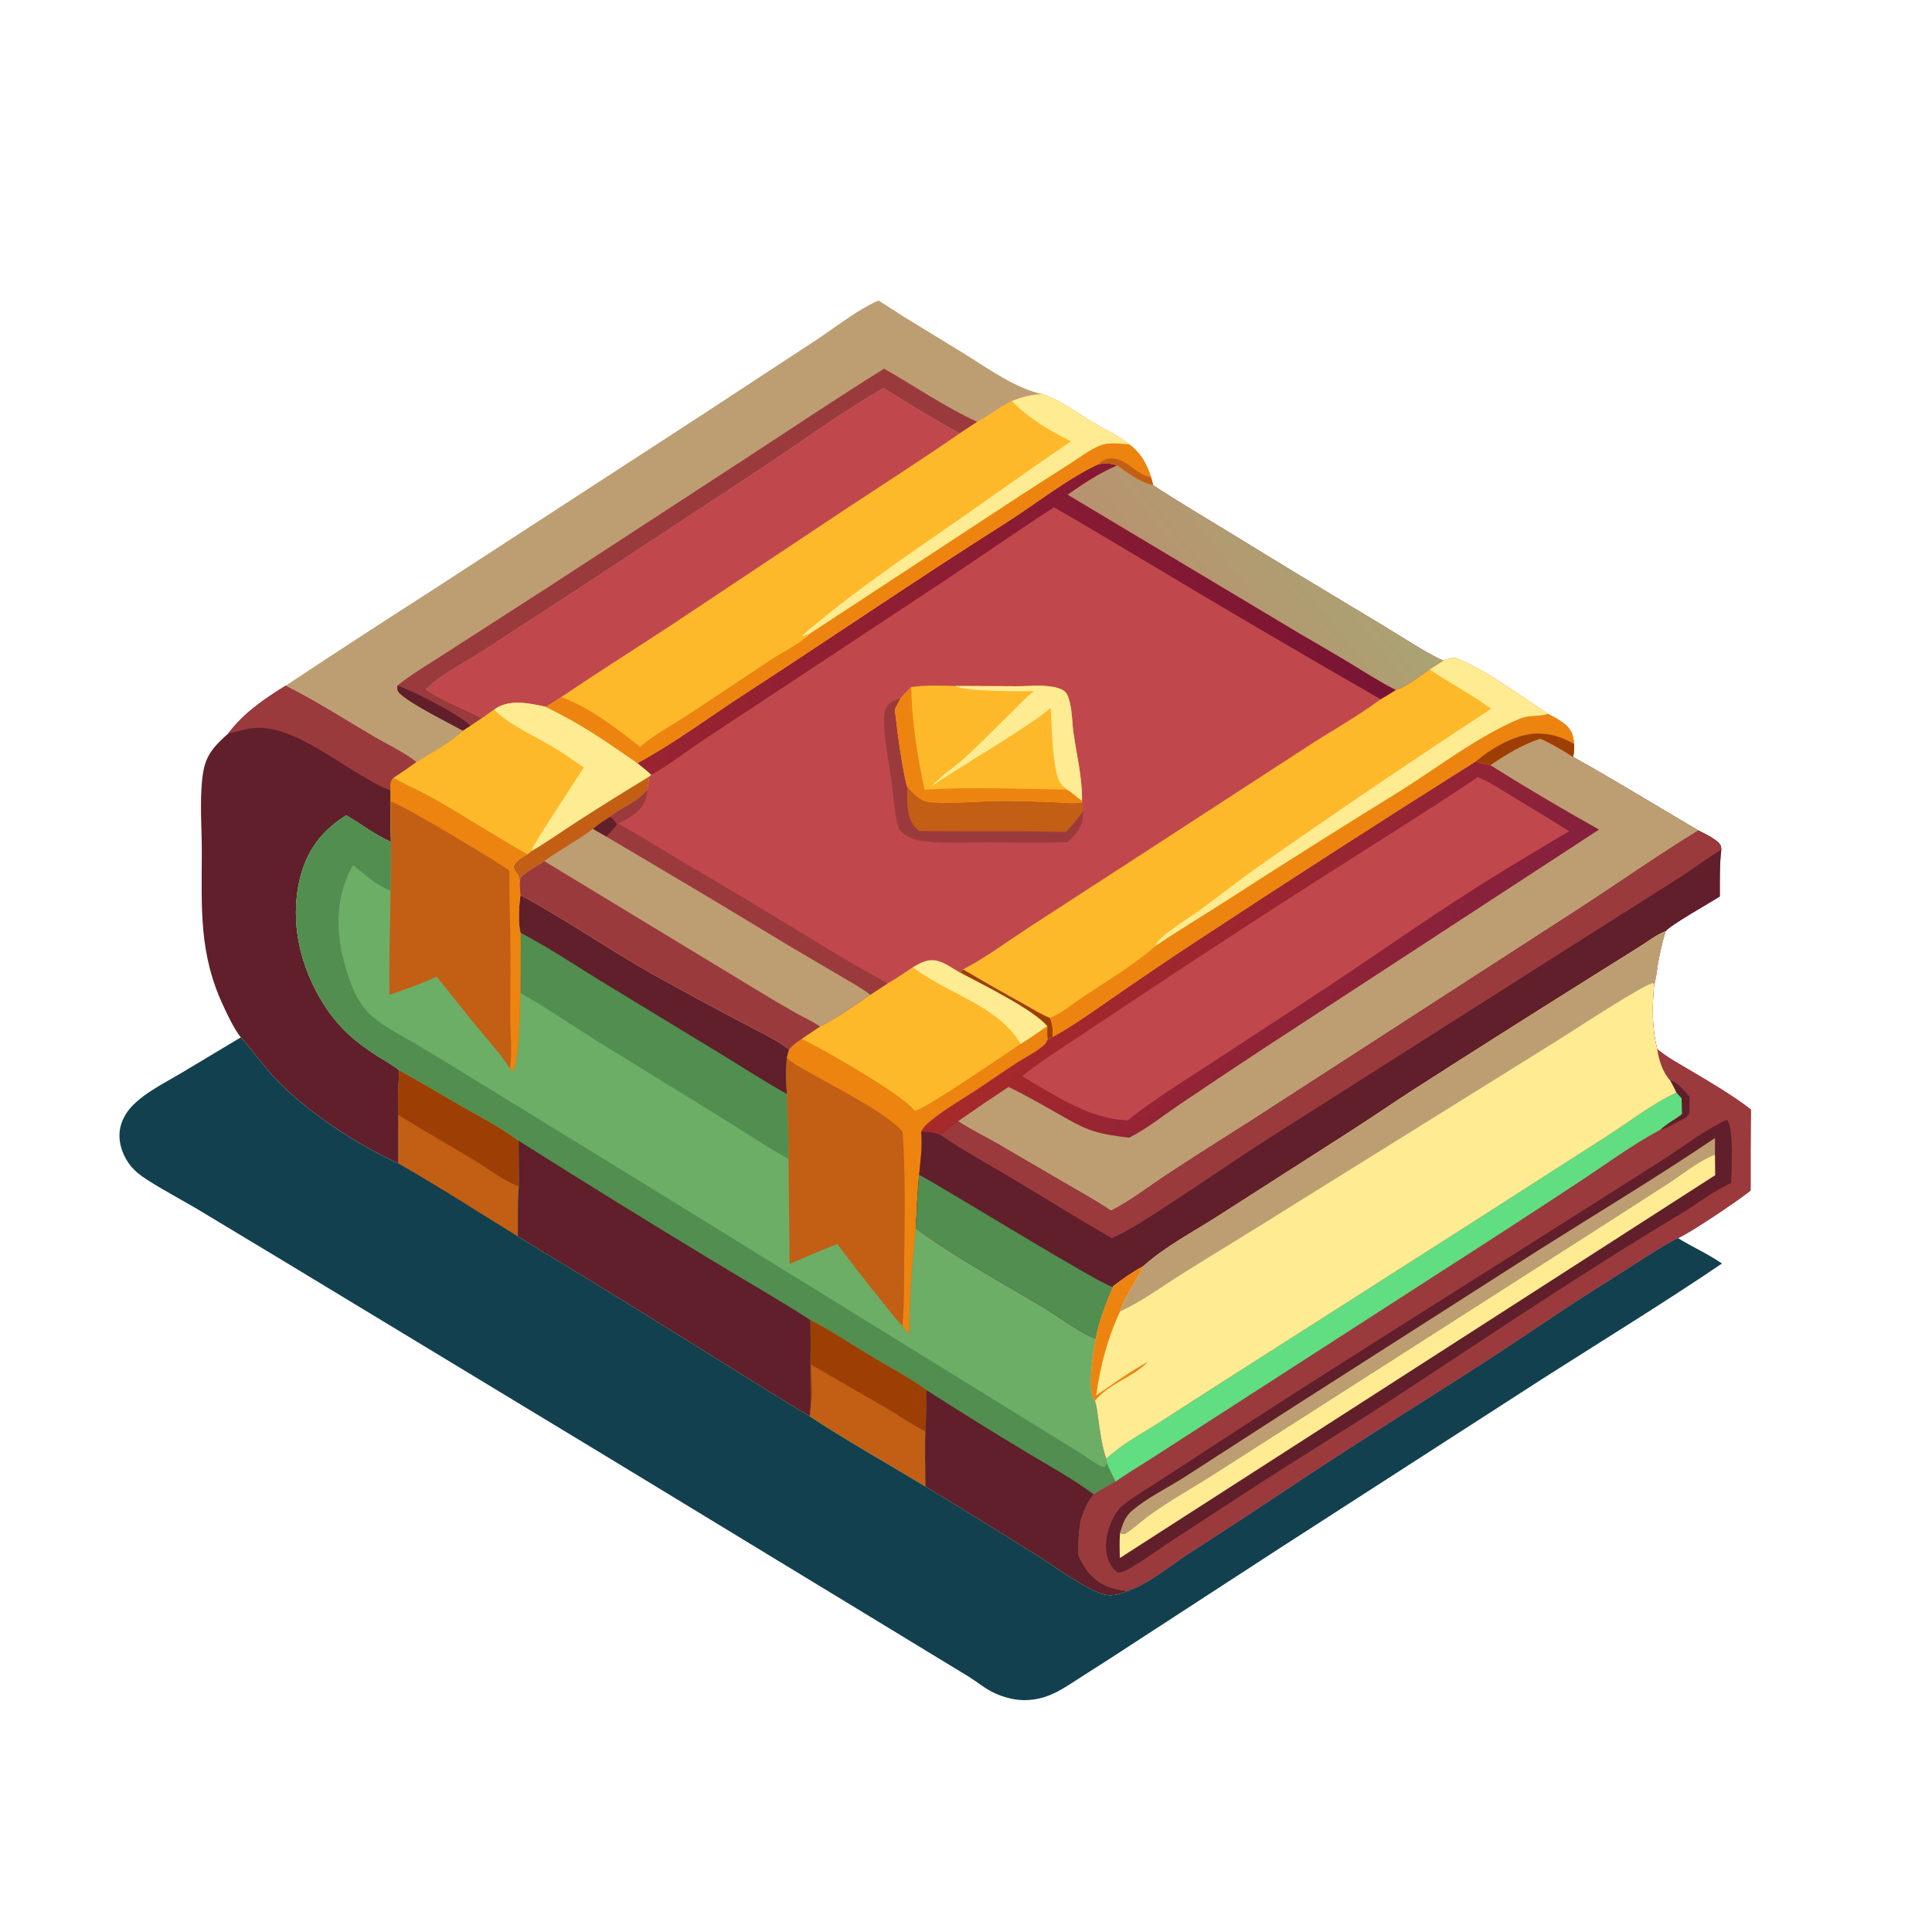 <?xml version="1.0" encoding="utf-8" ?>
<svg xmlns="http://www.w3.org/2000/svg" xmlns:xlink="http://www.w3.org/1999/xlink" width="1024" height="1024">
	<path fill="#601F2A" d="M151.478 363.38C167.274 371.311 182.326 380.946 197.548 389.927C205.15 394.411 213.926 398.407 220.815 403.876Q214.776 408.301 208.496 412.378C206.981 413.848 206.977 415.286 206.953 417.278Q206.946 418.046 206.955 418.813L206.997 424.726C207.003 431.903 206.958 439.081 207.233 446.254C198.949 442.62 191.346 436.708 183.505 432.155C170.333 440.334 162.293 451.196 158.795 466.404C153.51 489.376 159.27 512.777 171.676 532.421C179.344 544.565 188.334 552.264 200.307 559.9C203.978 562.242 208.183 564.491 211.54 567.235C211.332 574.169 210.921 581.154 210.984 588.088L210.987 590.879C211.015 599.445 211.221 608.049 211.036 616.611C188.651 606.275 162.474 589.278 145.591 571.287C139.206 564.483 133.87 556.76 127.641 549.824C124.061 545.306 121.093 538.917 118.641 533.736C105.205 505.346 106.956 481.352 106.962 451.243C106.965 440.227 106.115 429.231 106.765 418.213C107.64 403.362 109.818 398.667 120.969 388.784C129.097 377.899 140.071 370.448 151.478 363.38Z"/>
	<path fill="#9B3A3D" d="M151.478 363.38C167.274 371.311 182.326 380.946 197.548 389.927C205.15 394.411 213.926 398.407 220.815 403.876Q214.776 408.301 208.496 412.378C206.981 413.848 206.977 415.286 206.953 417.278Q206.946 418.046 206.955 418.813C201.712 417.382 195.63 413.342 190.902 410.601C175.877 401.889 154.172 385.112 136.248 385.777C131.061 385.969 126.031 387.75 120.969 388.784C129.097 377.899 140.071 370.448 151.478 363.38Z"/>
	<path fill="#BD9E72" d="M151.478 363.38Q190.47 337.562 229.849 312.336L373.493 218.971L432.627 180.18C443.187 173.185 454.009 164.475 465.532 159.288C470.268 162.073 474.81 165.252 479.487 168.147L510.613 187.192C523.043 194.848 538.677 206.298 553.039 208.997C547.186 208.839 541.733 210.516 536.286 212.531C529.698 215.608 524.289 220.204 517.974 223.586L508.684 229.701C489.302 243.176 469.4 255.868 449.703 268.874L357.583 330.179C337.615 343.356 317.341 356.049 297.538 369.478Q293.473 372.034 289.472 374.688C281.083 372.848 270.732 370.465 262.97 375.385C262.585 375.629 262.212 375.891 261.848 376.164L255.479 380.623L249.459 384.671L245.433 387.315C238.168 393.994 229.164 398.701 220.815 403.876C213.926 398.407 205.15 394.411 197.548 389.927C182.326 380.946 167.274 371.311 151.478 363.38Z"/>
	<path fill="#9B3A3D" d="M468.59 195.406C484.931 204.718 500.899 215.761 517.974 223.586L508.684 229.701C494.96 222.368 481.584 213.91 468.335 205.735C446.695 218.01 426.362 232.991 405.672 246.802L309.727 309.961L256.193 344.833C246.152 351.267 234.291 357.118 225.663 365.354C235.046 371.643 245.509 375.517 255.479 380.623L249.459 384.671L245.433 387.315C237.293 382.816 217.569 373.096 211.869 367.488C210.472 366.113 210.563 365.214 210.62 363.396C218.205 357.195 226.895 352.254 235.079 346.891L292.007 310.251L396.72 242.009C420.644 226.396 444.338 210.513 468.59 195.406Z"/>
	<path fill="#601F2A" d="M210.62 363.396C219.195 366.324 243.063 378.522 249.459 384.671L245.433 387.315C237.293 382.816 217.569 373.096 211.869 367.488C210.472 366.113 210.563 365.214 210.62 363.396Z"/>
	<path fill="#C0484C" d="M468.335 205.735C481.584 213.91 494.96 222.368 508.684 229.701C489.302 243.176 469.4 255.868 449.703 268.874L357.583 330.179C337.615 343.356 317.341 356.049 297.538 369.478Q293.473 372.034 289.472 374.688C281.083 372.848 270.732 370.465 262.97 375.385C262.585 375.629 262.212 375.891 261.848 376.164L255.479 380.623C245.509 375.517 235.046 371.643 225.663 365.354C234.291 357.118 246.152 351.267 256.193 344.833L309.727 309.961L405.672 246.802C426.362 232.991 446.695 218.01 468.335 205.735Z"/>
	<path fill="#12404E" d="M127.641 549.824C133.87 556.76 139.206 564.483 145.591 571.287C162.474 589.278 188.651 606.275 211.036 616.611C211.221 608.049 211.015 599.445 210.987 590.879L210.984 588.088C210.921 581.154 211.332 574.169 211.54 567.235C222.472 573.113 233.031 579.591 243.794 585.765C254.354 591.822 265.101 597.291 274.878 604.626L275.021 624.767L274.996 628.884C274.504 633.848 274.502 638.771 274.502 643.752L274.491 655.35Q331.325 689.69 387.574 724.98C401.401 733.523 415.134 742.307 429.126 750.572C449.029 763.731 470.104 775.448 490.514 787.851Q520.002 805.728 549.211 824.058C559.979 830.817 570.921 839.322 582.637 844.236C585.724 845.531 588.862 845.857 592.126 845.061C593.98 844.609 595.766 843.972 597.529 843.249C609.273 839.252 619.526 830.26 629.878 823.517Q659.952 804.125 689.717 784.262C721.851 762.927 754.648 742.703 787.034 721.78C809.287 707.405 830.965 692.161 853.499 678.21C859.179 674.693 885.557 657.193 889.395 656.237C897.06 660.957 905.229 664.561 912.687 669.696C881.545 690.784 849.487 710.391 817.797 730.635L678.56 820.395L602.195 870.041Q588.228 879.208 574.117 888.151C569.21 891.257 564.23 894.774 559.011 897.309C552.352 900.542 544.896 901.924 537.569 900.645C533.086 899.862 528.398 898.23 524.447 895.979C520.511 893.736 516.936 890.794 513.058 888.432L459.663 855.947L317.807 769.741L148.705 667.409L104.748 640.938C95.973 635.767 86.89 630.969 78.297 625.508C74.278 622.954 70.637 620.137 67.936 616.145C64.254 610.701 62.313 603.749 63.841 597.252C64.937 592.591 67.614 588.523 71.025 585.223C78.002 578.474 87.49 573.845 95.789 568.907L127.641 549.824Z"/>
	<path fill="#C25F14" d="M211.54 567.235C222.472 573.113 233.031 579.591 243.794 585.765C254.354 591.822 265.101 597.291 274.878 604.626L275.021 624.767L274.996 628.884C274.504 633.848 274.502 638.771 274.502 643.752L274.491 655.35C253.442 642.316 232.527 628.905 211.036 616.611C211.221 608.049 211.015 599.445 210.987 590.879L210.984 588.088C210.921 581.154 211.332 574.169 211.54 567.235Z"/>
	<path fill="#9D3F04" d="M211.54 567.235C222.472 573.113 233.031 579.591 243.794 585.765C254.354 591.822 265.101 597.291 274.878 604.626L275.021 624.767L274.996 628.884C266.619 625.569 258.669 619.398 250.931 614.713C237.659 606.677 224.15 599.105 210.987 590.879L210.984 588.088C210.921 581.154 211.332 574.169 211.54 567.235Z"/>
	<path fill="#6CAE66" d="M261.848 376.164C262.212 375.891 262.585 375.629 262.97 375.385C270.732 370.465 281.083 372.848 289.472 374.688C308.611 383.946 320.597 392.496 337.881 404.409C340.407 406.432 342.898 408.45 345.267 410.655L344.177 411.534Q343.744 415.014 343.126 418.466C338.103 425.105 329.656 427.578 323.434 432.835C320.346 434.913 317.046 436.904 314.27 439.387C306.029 445.663 296.856 450.389 288.53 456.447C286.309 457.985 276.459 463.28 275.816 465.707C275.609 466.488 275.601 467.415 275.549 468.223C275.641 470.262 275.625 472.369 275.864 474.393C299.864 487.273 322.265 502.949 345.965 516.355Q369.612 529.464 393.515 542.101C400.423 545.805 412.603 551.506 418.236 556.23C419.936 554.151 422.008 552.44 424.319 551.085L424.812 550.63L434.61 544.076C444.031 539.35 452.578 533.165 461.248 527.217L470.357 521.293C474.988 518.655 479.371 515.615 483.792 512.645C487.984 510.202 491.9 507.941 496.935 509.254C501.103 510.341 505.158 513.404 508.918 515.495L510.527 513.781Q526.503 523.268 542.786 532.217C547.185 534.633 551.864 537.654 556.532 539.48C557.991 542.814 558.08 545.929 558.098 549.494L555.238 550.943C554.788 552.049 554.37 552.917 553.489 553.748C549.68 557.336 544.248 559.906 539.818 562.741C531.816 567.861 524.068 573.381 516.113 578.577C509.113 583.15 501.741 587.39 495.17 592.563C492.76 594.46 489.445 596.921 488.237 599.783C489.001 607.35 487.933 615.129 487.164 622.665C486.217 632.104 485.982 641.608 485.357 651.071C506.69 666.8 530.674 679.512 553.352 693.224C560.079 697.291 574.223 707.684 580.757 709.455C579.385 716.324 576.2 736.757 579.984 742.1C580.089 742.248 580.21 742.385 580.323 742.527C581.484 745.512 581.673 749.133 582.143 752.317C583.177 759.316 584.039 766.452 586.326 773.178L586.679 775.6C588.145 778.856 589.556 782.141 591.295 785.263C587.427 787.484 583.438 789.604 579.716 792.059C576.134 796.275 574.34 801.049 572.667 806.241C571.757 812.506 571.352 818.281 571.65 824.602C575.358 832.352 579.739 838.278 588.197 841.287C591.22 842.362 594.363 842.83 597.529 843.249C595.766 843.972 593.98 844.609 592.126 845.061C588.862 845.857 585.724 845.531 582.637 844.236C570.921 839.322 559.979 830.817 549.211 824.058Q520.002 805.728 490.514 787.851C470.104 775.448 449.029 763.731 429.126 750.572C415.134 742.307 401.401 733.523 387.574 724.98Q331.325 689.69 274.491 655.35L274.502 643.752C274.502 638.771 274.504 633.848 274.996 628.884L275.021 624.767L274.878 604.626C265.101 597.291 254.354 591.822 243.794 585.765C233.031 579.591 222.472 573.113 211.54 567.235C208.183 564.491 203.978 562.242 200.307 559.9C188.334 552.264 179.344 544.565 171.676 532.421C159.27 512.777 153.51 489.376 158.795 466.404C162.293 451.196 170.333 440.334 183.505 432.155C191.346 436.708 198.949 442.62 207.233 446.254C206.958 439.081 207.003 431.903 206.997 424.726L206.955 418.813Q206.946 418.045 206.953 417.278C206.977 415.286 206.981 413.848 208.496 412.378Q214.776 408.301 220.815 403.876C229.164 398.701 238.168 393.994 245.433 387.315L249.459 384.671L255.479 380.623L261.848 376.164Z"/>
	<path fill="#518E50" d="M275.864 474.393C299.864 487.273 322.265 502.949 345.965 516.355Q369.612 529.464 393.515 542.101C400.423 545.805 412.603 551.506 418.236 556.23L417.084 560.577C416.399 567.051 416.651 573.318 417.028 579.802C417.42 591.22 418.118 602.821 417.914 614.243C406.815 608.19 396.063 600.843 385.289 594.182L316.258 551.668C302.761 543.211 289.702 534.109 275.819 526.269C275.824 515.629 276.136 505.002 275.863 494.361C274.519 489.095 275.055 479.851 275.864 474.393Z"/>
	<path fill="#601F2A" d="M275.864 474.393C299.864 487.273 322.265 502.949 345.965 516.355Q369.612 529.464 393.515 542.101C400.423 545.805 412.603 551.506 418.236 556.23L417.084 560.577C416.399 567.051 416.651 573.318 417.028 579.802C404.892 573.068 393.116 565.338 381.246 558.13L318.023 519.691C303.991 511.054 290.5 501.982 275.863 494.361C274.519 489.095 275.055 479.851 275.864 474.393Z"/>
	<path fill="#C25F14" d="M483.792 512.645C487.984 510.202 491.9 507.941 496.935 509.254C501.103 510.341 505.158 513.404 508.918 515.495L510.527 513.781Q526.503 523.268 542.786 532.217C547.185 534.633 551.864 537.654 556.532 539.48C557.991 542.814 558.08 545.929 558.098 549.494L555.238 550.943C554.788 552.049 554.37 552.917 553.489 553.748C549.68 557.336 544.248 559.906 539.818 562.741C531.816 567.861 524.068 573.381 516.113 578.577C509.113 583.15 501.741 587.39 495.17 592.563C492.76 594.46 489.445 596.921 488.237 599.783C489.001 607.35 487.933 615.129 487.164 622.665C486.217 632.104 485.982 641.608 485.357 651.071C483.478 669.581 481.824 688.574 481.956 707.177C480.791 705.786 479.184 704.263 478.285 702.713C474.032 698.313 470.293 693.279 466.455 688.513Q454.812 674.182 443.807 659.357C435.297 662.64 426.927 666.311 418.529 669.868L417.914 614.243C418.118 602.821 417.42 591.22 417.028 579.802C416.651 573.318 416.399 567.051 417.084 560.577L418.236 556.23C419.936 554.151 422.008 552.44 424.319 551.085L424.812 550.63L434.61 544.076C444.031 539.35 452.578 533.165 461.248 527.217L470.357 521.293C474.988 518.655 479.371 515.615 483.792 512.645Z"/>
	<path fill="#ED8410" d="M541.006 553.341Q548.151 548.729 555.109 543.84C555.056 546.207 554.9 548.593 555.238 550.943C554.788 552.049 554.37 552.917 553.489 553.748C549.68 557.336 544.248 559.906 539.818 562.741C531.816 567.861 524.068 573.381 516.113 578.577C509.113 583.15 501.741 587.39 495.17 592.563C492.76 594.46 489.445 596.921 488.237 599.783C489.001 607.35 487.933 615.129 487.164 622.665C486.217 632.104 485.982 641.608 485.357 651.071C483.478 669.581 481.824 688.574 481.956 707.177C480.791 705.786 479.184 704.263 478.285 702.713C479.458 690.728 479.113 678.238 479.267 666.193C479.549 644.13 479.909 621.934 478.432 599.911C467.565 586.693 419.83 565.492 417.084 560.577L418.236 556.23C419.936 554.151 422.008 552.44 424.319 551.085L424.812 550.63C436.182 556.031 478.116 580.12 484.466 588.429L485.013 588.784C490.404 587.975 533.077 558.556 541.006 553.341Z"/>
	<path fill="#FEB92A" d="M483.792 512.645C487.984 510.202 491.9 507.941 496.935 509.254C501.103 510.341 505.158 513.404 508.918 515.495L510.527 513.781Q526.503 523.268 542.786 532.217C547.185 534.633 551.864 537.654 556.532 539.48C557.991 542.814 558.08 545.929 558.098 549.494L555.238 550.943C554.9 548.593 555.056 546.207 555.109 543.84Q548.151 548.729 541.006 553.341C533.077 558.556 490.404 587.975 485.013 588.784L484.466 588.429C478.116 580.12 436.182 556.031 424.812 550.63L434.61 544.076C444.031 539.35 452.578 533.165 461.248 527.217L470.357 521.293C474.988 518.655 479.371 515.615 483.792 512.645Z"/>
	<path fill="#FFEC92" d="M483.792 512.645C487.984 510.202 491.9 507.941 496.935 509.254C501.103 510.341 505.158 513.404 508.918 515.495L510.527 513.781Q526.503 523.268 542.786 532.217C547.185 534.633 551.864 537.654 556.532 539.48C557.991 542.814 558.08 545.929 558.098 549.494L555.238 550.943C554.9 548.593 555.056 546.207 555.109 543.84Q548.151 548.729 541.006 553.341C529.162 533.013 501.702 526.537 483.792 512.645Z"/>
	<path fill="#9D3F04" d="M510.527 513.781Q526.503 523.268 542.786 532.217C547.185 534.633 551.864 537.654 556.532 539.48C557.991 542.814 558.08 545.929 558.098 549.494L555.238 550.943C554.9 548.593 555.056 546.207 555.109 543.84C547.123 534.677 520.687 521.787 508.918 515.495L510.527 513.781Z"/>
	<path fill="#C25F14" d="M261.848 376.164C262.212 375.891 262.585 375.629 262.97 375.385C270.732 370.465 281.083 372.848 289.472 374.688C308.611 383.946 320.597 392.496 337.881 404.409C340.407 406.432 342.898 408.45 345.267 410.655L344.177 411.534Q343.744 415.014 343.126 418.466C338.103 425.105 329.656 427.578 323.434 432.835C320.346 434.913 317.046 436.904 314.27 439.387C306.029 445.663 296.856 450.389 288.53 456.447C286.309 457.985 276.459 463.28 275.816 465.707C275.609 466.488 275.601 467.415 275.549 468.223C275.641 470.262 275.625 472.369 275.864 474.393C275.055 479.851 274.519 489.095 275.863 494.361C276.136 505.002 275.824 515.629 275.819 526.269C275.368 535.457 275.671 560.419 271.89 567.563L271.187 567.656C270.877 567.202 270.477 566.709 270.238 566.216C264.97 558.212 258.383 551.079 252.311 543.683C245.252 535.085 238.446 526.256 231.446 517.604C223.346 521.475 214.862 524.348 206.389 527.275C206.146 508.85 206.815 490.422 207.012 471.999L207.233 446.254C206.958 439.081 207.003 431.903 206.997 424.726L206.955 418.813Q206.946 418.045 206.953 417.278C206.977 415.286 206.981 413.848 208.496 412.378Q214.776 408.301 220.815 403.876C229.164 398.701 238.168 393.994 245.433 387.315L249.459 384.671L255.479 380.623L261.848 376.164Z"/>
	<path fill="#ED8410" d="M208.496 412.378L208.889 412.596C216.108 416.538 223.661 419.776 230.836 423.875C247.212 433.23 263.024 443.552 279.455 452.807C276.955 454.4 273.114 456.328 272.223 459.313C272.841 463.113 275.305 462.467 275.549 468.223C275.641 470.262 275.625 472.369 275.864 474.393C275.055 479.851 274.519 489.095 275.863 494.361C276.136 505.002 275.824 515.629 275.819 526.269C275.368 535.457 275.671 560.419 271.89 567.563L271.187 567.656C270.877 567.202 270.477 566.709 270.238 566.216C271.569 559.001 270.477 546.715 270.47 538.923C270.459 524.456 270.686 509.965 270.473 495.501C270.305 484.107 269.801 472.909 270.004 461.491C263.434 456.499 212.992 426.332 206.997 424.726L206.955 418.813Q206.946 418.045 206.953 417.278C206.977 415.286 206.981 413.848 208.496 412.378Z"/>
	<path fill="#FEB92A" d="M261.848 376.164C262.212 375.891 262.585 375.629 262.97 375.385C270.732 370.465 281.083 372.848 289.472 374.688C308.611 383.946 320.597 392.496 337.881 404.409C340.407 406.432 342.898 408.45 345.267 410.655L344.177 411.534Q343.744 415.014 343.126 418.466C338.103 425.105 329.656 427.578 323.434 432.835C320.346 434.913 317.046 436.904 314.27 439.387C306.029 445.663 296.856 450.389 288.53 456.447C286.309 457.985 276.459 463.28 275.816 465.707C275.609 466.488 275.601 467.415 275.549 468.223C275.305 462.467 272.841 463.113 272.223 459.313C273.114 456.328 276.955 454.4 279.455 452.807C263.024 443.552 247.212 433.23 230.836 423.875C223.661 419.776 216.108 416.538 208.889 412.596L208.496 412.378Q214.776 408.301 220.815 403.876C229.164 398.701 238.168 393.994 245.433 387.315L249.459 384.671L255.479 380.623L261.848 376.164Z"/>
	<path fill="#FFEC92" d="M261.848 376.164C262.212 375.891 262.585 375.629 262.97 375.385C270.732 370.465 281.083 372.848 289.472 374.688C308.611 383.946 320.597 392.496 337.881 404.409C340.407 406.432 342.898 408.45 345.267 410.655L344.177 411.534Q343.744 415.014 343.126 418.466C338.103 425.105 329.656 427.578 323.434 432.835C320.346 434.913 317.046 436.904 314.27 439.387C306.029 445.663 296.856 450.389 288.53 456.447C286.309 457.985 276.459 463.28 275.816 465.707C275.609 466.488 275.601 467.415 275.549 468.223C275.305 462.467 272.841 463.113 272.223 459.313C273.114 456.328 276.955 454.4 279.455 452.807L282.128 450.849L282.12 449.948L281.821 450.51C282.197 448.065 305.649 412.904 309.377 406.779C304.191 403.177 299.018 399.452 293.588 396.226C283.138 390.018 270.633 384.579 261.848 376.164Z"/>
	<path fill="#C25F14" d="M282.128 450.849C290.335 446.064 298.252 440.397 306.244 435.231Q325.064 423.149 344.177 411.534Q343.744 415.014 343.126 418.466C338.103 425.105 329.656 427.578 323.434 432.835C320.346 434.913 317.046 436.904 314.27 439.387C306.029 445.663 296.856 450.389 288.53 456.447C286.309 457.985 276.459 463.28 275.816 465.707C275.609 466.488 275.601 467.415 275.549 468.223C275.305 462.467 272.841 463.113 272.223 459.313C273.114 456.328 276.955 454.4 279.455 452.807L282.128 450.849Z"/>
	<path fill="#518E50" d="M183.505 432.155C191.346 436.708 198.949 442.62 207.233 446.254L207.012 471.999C199.679 469.477 193.141 463.308 187.124 458.535C177.88 474.47 177.794 493.03 182.51 510.489C185.12 520.152 189.287 531.901 197.12 538.598C203.069 543.684 210.113 547.37 216.835 551.309Q228.39 558.033 239.772 565.045L339.049 625.962L526.284 741.562L569.263 768.113C573.529 770.74 577.64 773.688 581.957 776.216C583.192 776.939 584.031 777.478 585.478 777.486C585.893 776.863 586.309 776.252 586.679 775.6C588.145 778.856 589.556 782.141 591.295 785.263C587.427 787.484 583.438 789.604 579.716 792.059C576.134 796.275 574.34 801.049 572.667 806.241C571.757 812.506 571.352 818.281 571.65 824.602C575.358 832.352 579.739 838.278 588.197 841.287C591.22 842.362 594.363 842.83 597.529 843.249C595.766 843.972 593.98 844.609 592.126 845.061C588.862 845.857 585.724 845.531 582.637 844.236C570.921 839.322 559.979 830.817 549.211 824.058Q520.002 805.728 490.514 787.851C470.104 775.448 449.029 763.731 429.126 750.572C415.134 742.307 401.401 733.523 387.574 724.98Q331.325 689.69 274.491 655.35L274.502 643.752C274.502 638.771 274.504 633.848 274.996 628.884L275.021 624.767L274.878 604.626C265.101 597.291 254.354 591.822 243.794 585.765C233.031 579.591 222.472 573.113 211.54 567.235C208.183 564.491 203.978 562.242 200.307 559.9C188.334 552.264 179.344 544.565 171.676 532.421C159.27 512.777 153.51 489.376 158.795 466.404C162.293 451.196 170.333 440.334 183.505 432.155Z"/>
	<path fill="#C25F14" d="M429.478 699.656C440.541 705.32 450.866 712.322 461.509 718.721C471.264 724.587 481.826 730.095 491.015 736.765C491.014 744.098 490.982 751.342 490.432 758.658L490.52 758.947C490.244 764.971 490.285 770.926 490.446 776.952L490.514 787.851C470.104 775.448 449.029 763.731 429.126 750.572C429.537 748.565 429.536 746.44 429.661 744.393L429.629 737.804C429.495 731.926 429.536 726.035 429.511 720.156Q429.789 709.906 429.478 699.656Z"/>
	<path fill="#9D3F04" d="M429.478 699.656C440.541 705.32 450.866 712.322 461.509 718.721C471.264 724.587 481.826 730.095 491.015 736.765C491.014 744.098 490.982 751.342 490.432 758.658C483.642 755.33 477.092 750.605 470.542 746.762L429.936 723.308C429.651 728.25 431.121 740.36 429.661 744.393L429.629 737.804C429.495 731.926 429.536 726.035 429.511 720.156Q429.789 709.906 429.478 699.656Z"/>
	<path fill="#601F2A" d="M491.015 736.765Q517.332 753.68 544.154 769.782C556.091 776.991 568.521 783.718 579.716 792.059C576.134 796.275 574.34 801.049 572.667 806.241C571.757 812.506 571.352 818.281 571.65 824.602C575.358 832.352 579.739 838.278 588.197 841.287C591.22 842.362 594.363 842.83 597.529 843.249C595.766 843.972 593.98 844.609 592.126 845.061C588.862 845.857 585.724 845.531 582.637 844.236C570.921 839.322 559.979 830.817 549.211 824.058Q520.002 805.728 490.514 787.851L490.446 776.952C490.285 770.926 490.244 764.971 490.52 758.947L490.432 758.658C490.982 751.342 491.014 744.098 491.015 736.765Z"/>
	<path fill="#601F2A" d="M274.878 604.626Q325.749 636.773 377.228 667.932C394.561 678.545 412.462 688.571 429.478 699.656Q429.789 709.906 429.511 720.156C429.536 726.035 429.495 731.926 429.629 737.804L429.661 744.393C429.536 746.44 429.537 748.565 429.126 750.572C415.134 742.307 401.401 733.523 387.574 724.98Q331.325 689.69 274.491 655.35L274.502 643.752C274.502 638.771 274.504 633.848 274.996 628.884L275.021 624.767L274.878 604.626Z"/>
	<path fill="#C0484C" d="M553.039 208.997C562.646 212.672 571.229 219.098 580.03 224.35C586.09 227.966 593.099 231.044 598.533 235.572C604.87 240.34 607.588 245.61 610.076 252.924L611.186 257.123C624.566 265.956 638.461 274.113 652.136 282.488Q684.209 302.219 716.514 321.569Q729.395 329.212 742.132 337.091C749.6 341.68 757.066 346.544 765.066 350.157C762.657 351.738 760.254 353.316 757.786 354.802C752.4 358.439 746.095 363.73 739.945 365.717C737.25 367.352 734.566 369.156 731.793 370.645C719.408 379.839 705.699 387.395 692.773 395.824L604.616 453.123L544.652 492.022C533.539 499.287 522.294 507.731 510.527 513.781L508.918 515.495C505.158 513.404 501.103 510.341 496.935 509.254C491.9 507.941 487.984 510.202 483.792 512.645C479.371 515.615 474.988 518.655 470.357 521.293L461.248 527.217C452.578 533.165 444.031 539.35 434.61 544.076L424.812 550.63L424.319 551.085C422.008 552.44 419.936 554.151 418.236 556.23C412.603 551.506 400.423 545.805 393.515 542.101Q369.612 529.464 345.965 516.355C322.265 502.949 299.864 487.273 275.864 474.393C275.625 472.369 275.641 470.262 275.549 468.223C275.601 467.415 275.609 466.488 275.816 465.707C276.459 463.28 286.309 457.985 288.53 456.447C296.856 450.389 306.029 445.663 314.27 439.387C317.046 436.904 320.346 434.913 323.434 432.835C329.656 427.578 338.103 425.105 343.126 418.466Q343.744 415.014 344.177 411.534L345.267 410.655C342.898 408.45 340.407 406.432 337.881 404.409C320.597 392.496 308.611 383.946 289.472 374.688Q293.473 372.034 297.538 369.478C317.341 356.049 337.615 343.356 357.583 330.179L449.703 268.874C469.4 255.868 489.302 243.176 508.684 229.701L517.974 223.586C524.289 220.204 529.698 215.608 536.286 212.531C541.733 210.516 547.186 208.839 553.039 208.997Z"/>
	<path fill="#9B3A3D" d="M565.72 446.423C551.878 446.865 537.995 446.507 524.145 446.495C513.168 446.485 501.873 447.082 490.953 446.016C487.896 445.718 484.825 445.142 482.021 443.843C479.86 442.842 476.915 440.955 476.185 438.546C473.938 431.132 473.673 422.08 472.603 414.36C471.235 404.484 468.957 394.391 468.596 384.418C468.481 381.259 468.321 377.705 469.915 374.866C471.585 371.892 474.204 370.923 477.347 370.117C476.336 372.035 475.292 373.941 474.317 375.877C475.059 384.122 478.54 409.952 480.895 417.13C480.9 424.578 480.003 433.323 485.722 439.051C486.206 439.536 486.712 439.976 487.232 440.422Q514.282 440.627 541.333 440.533C549.205 440.558 557.115 440.972 564.98 440.813Q570.002 435.814 573.956 429.934Q574.037 431.156 573.992 432.38C573.803 438.578 569.933 442.428 565.72 446.423Z"/>
	<path fill="#C25F14" d="M480.895 417.13C484.612 421.014 487.915 424.874 493.65 425.208C507.053 425.988 520.706 424.429 534.158 424.494Q546.074 424.642 557.98 425.142C562.976 425.34 568.584 426.071 573.536 425.318C574.022 426.959 574.043 428.231 573.956 429.934Q570.002 435.814 564.98 440.813C557.115 440.972 549.205 440.558 541.333 440.533Q514.282 440.627 487.232 440.422C486.712 439.976 486.206 439.536 485.722 439.051C480.003 433.323 480.9 424.578 480.895 417.13Z"/>
	<path fill="#9B3A3D" d="M323.434 432.835C329.656 427.578 338.103 425.105 343.126 418.466C343.002 423.076 341.551 426.599 338.175 429.802C335.147 432.675 331.372 434.712 327.668 436.571C339.731 443.129 351.324 450.517 363.133 457.521Q394.979 476.198 426.495 495.426Q439.623 503.527 452.934 511.322C458.702 514.666 464.748 517.707 470.357 521.293L461.248 527.217C456.312 523.478 450.778 520.502 445.454 517.353L417.976 501.174Q369.842 471.966 321.309 443.426L314.27 439.387C317.046 436.904 320.346 434.913 323.434 432.835Z"/>
	<path fill="#601F2A" d="M323.434 432.835C324.781 434.149 325.981 435.363 327.027 436.933C325.17 439.085 323.343 441.445 321.309 443.426L314.27 439.387C317.046 436.904 320.346 434.913 323.434 432.835Z"/>
	<defs>
		<linearGradient id="gradient_0" gradientUnits="userSpaceOnUse" x1="738.626" y1="339.504" x2="343.535" y2="322.391">
			<stop offset="0" stop-color="#791434"/>
			<stop offset="1" stop-color="#992331"/>
		</linearGradient>
	</defs>
	<path fill="url(#gradient_0)" d="M582.318 245.963C585.975 245.495 588.601 245.43 592.161 246.667C582.654 250.812 574.373 256.272 565.923 262.189L689.225 335.997Q701.301 342.938 713.273 350.058C722.081 355.4 730.742 361.06 739.945 365.717C737.25 367.352 734.566 369.156 731.793 370.645Q667.328 333.638 603.589 295.393C588.602 286.558 573.763 277.476 558.62 268.909C539.455 281.276 520.702 294.375 501.729 307.047L401.761 373.131Q384.747 384.186 367.926 395.531C360.536 400.57 353.115 406.386 345.267 410.655C342.898 408.45 340.407 406.432 337.881 404.409C357.373 393.918 375.317 380.435 393.867 368.376C440.406 338.122 486.247 306.793 533.155 277.108C548.414 267.451 566.278 253.228 582.318 245.963Z"/>
	<defs>
		<linearGradient id="gradient_1" gradientUnits="userSpaceOnUse" x1="626.851" y1="336.565" x2="703.343" y2="275.679">
			<stop offset="0" stop-color="#B9926F"/>
			<stop offset="1" stop-color="#AAA373"/>
		</linearGradient>
	</defs>
	<path fill="url(#gradient_1)" d="M592.161 246.667C597.577 250.52 604.536 255.827 611.186 257.123C624.566 265.956 638.461 274.113 652.136 282.488Q684.209 302.219 716.514 321.569Q729.395 329.212 742.132 337.091C749.6 341.68 757.066 346.544 765.066 350.157C762.657 351.738 760.254 353.316 757.786 354.802C752.4 358.439 746.095 363.73 739.945 365.717C730.742 361.06 722.081 355.4 713.273 350.058Q701.301 342.938 689.225 335.997L565.923 262.189C574.373 256.272 582.654 250.812 592.161 246.667Z"/>
	<path fill="#FEB92A" d="M483 364.153C490.706 362.983 498.765 363.459 506.536 363.566L539.38 363.721C544.771 363.709 550.459 363.101 555.81 363.724C558.408 364.026 562.728 364.757 564.635 366.764C565.974 368.173 566.622 370.658 567.068 372.494C568.311 377.607 568.194 383.047 568.936 388.253C570.671 400.437 573.616 411.945 573.501 424.357L573.536 425.318C568.584 426.071 562.976 425.34 557.98 425.142Q546.074 424.642 534.158 424.494C520.706 424.429 507.053 425.988 493.65 425.208C487.915 424.874 484.612 421.014 480.895 417.13C478.54 409.952 475.059 384.122 474.317 375.877C475.292 373.941 476.336 372.035 477.347 370.117C479.133 368.012 481.036 366.089 483 364.153Z"/>
	<path fill="#ED8410" d="M477.347 370.117C479.133 368.012 481.036 366.089 483 364.153C483.155 381.024 486.364 402.121 490.12 418.596C515.33 416.877 540.296 418.266 565.516 418.472C568.45 420.113 570.641 422.643 573.501 424.357L573.536 425.318C568.584 426.071 562.976 425.34 557.98 425.142Q546.074 424.642 534.158 424.494C520.706 424.429 507.053 425.988 493.65 425.208C487.915 424.874 484.612 421.014 480.895 417.13C478.54 409.952 475.059 384.122 474.317 375.877C475.292 373.941 476.336 372.035 477.347 370.117Z"/>
	<path fill="#FFEC92" d="M506.536 363.566L539.38 363.721C544.771 363.709 550.459 363.101 555.81 363.724C558.408 364.026 562.728 364.757 564.635 366.764C565.974 368.173 566.622 370.658 567.068 372.494C568.311 377.607 568.194 383.047 568.936 388.253C570.671 400.437 573.616 411.945 573.501 424.357C570.641 422.643 568.45 420.113 565.516 418.472L564.965 418.001C563.526 416.752 562.157 415.585 561.348 413.816C557.706 405.849 557.558 384.604 556.905 375.15C551.147 380.176 544.269 384.494 537.883 388.676C523.351 398.193 508.317 406.822 493.942 416.587C499.092 410.724 506.056 406.625 511.765 401.305C519.79 393.827 527.529 385.99 535.345 378.291C539.468 374.231 543.477 369.824 548.093 366.319C541.379 366.434 510.421 366.616 506.536 363.566Z"/>
	<path fill="#BD9E72" d="M314.27 439.387L321.309 443.426Q369.842 471.966 417.976 501.174L445.454 517.353C450.778 520.502 456.312 523.478 461.248 527.217C452.578 533.165 444.031 539.35 434.61 544.076L424.812 550.63L424.319 551.085C422.008 552.44 419.936 554.151 418.236 556.23C412.603 551.506 400.423 545.805 393.515 542.101Q369.612 529.464 345.965 516.355C322.265 502.949 299.864 487.273 275.864 474.393C275.625 472.369 275.641 470.262 275.549 468.223C275.601 467.415 275.609 466.488 275.816 465.707C276.459 463.28 286.309 457.985 288.53 456.447C296.856 450.389 306.029 445.663 314.27 439.387Z"/>
	<path fill="#9B3A3D" d="M275.549 468.223C275.601 467.415 275.609 466.488 275.816 465.707C276.459 463.28 286.309 457.985 288.53 456.447L400.261 524.185Q411.063 530.801 422.078 537.056C426.138 539.325 430.853 541.384 434.61 544.076L424.812 550.63L424.319 551.085C422.008 552.44 419.936 554.151 418.236 556.23C412.603 551.506 400.423 545.805 393.515 542.101Q369.612 529.464 345.965 516.355C322.265 502.949 299.864 487.273 275.864 474.393C275.625 472.369 275.641 470.262 275.549 468.223Z"/>
	<path fill="#FEB92A" d="M553.039 208.997C562.646 212.672 571.229 219.098 580.03 224.35C586.09 227.966 593.099 231.044 598.533 235.572C604.87 240.34 607.588 245.61 610.076 252.924L611.186 257.123C604.536 255.827 597.577 250.52 592.161 246.667C588.601 245.43 585.975 245.495 582.318 245.963C566.278 253.228 548.414 267.451 533.155 277.108C486.247 306.793 440.406 338.122 393.867 368.376C375.317 380.435 357.373 393.918 337.881 404.409C320.597 392.496 308.611 383.946 289.472 374.688Q293.473 372.034 297.538 369.478C317.341 356.049 337.615 343.356 357.583 330.179L449.703 268.874C469.4 255.868 489.302 243.176 508.684 229.701L517.974 223.586C524.289 220.204 529.698 215.608 536.286 212.531C541.733 210.516 547.186 208.839 553.039 208.997Z"/>
	<path fill="#FFEC92" d="M553.039 208.997C562.646 212.672 571.229 219.098 580.03 224.35C586.09 227.966 593.099 231.044 598.533 235.572C593.469 235.218 587.825 234.248 582.994 236.206C577.667 238.366 572.408 242.386 567.553 245.496L541.481 262.241L429.533 335.68C428.395 336.082 427.216 336.445 426.128 336.97C426.003 337.031 425.883 337.099 425.76 337.164C425.511 336.77 425.572 336.983 425.57 336.525C451.119 314.464 479.436 295.346 507.161 276.113C527.369 262.094 547.301 247.622 567.704 233.895C556.664 228.602 544.768 221.377 536.286 212.531C541.733 210.516 547.186 208.839 553.039 208.997Z"/>
	<path fill="#ED8410" d="M429.533 335.68L541.481 262.241L567.553 245.496C572.408 242.386 577.667 238.366 582.994 236.206C587.825 234.248 593.469 235.218 598.533 235.572C604.87 240.34 607.588 245.61 610.076 252.924L611.186 257.123C604.536 255.827 597.577 250.52 592.161 246.667C588.601 245.43 585.975 245.495 582.318 245.963C566.278 253.228 548.414 267.451 533.155 277.108C486.247 306.793 440.406 338.122 393.867 368.376C375.317 380.435 357.373 393.918 337.881 404.409C320.597 392.496 308.611 383.946 289.472 374.688Q293.473 372.034 297.538 369.478C312.512 374.927 326.778 386.076 339.243 395.798C346.852 389.296 356.415 384.247 364.806 378.752L409.779 348.948C416.155 344.803 424.224 341.172 429.533 335.68Z"/>
	<path fill="#C25F14" d="M582.318 245.963C584.296 243.952 586.38 242.9 589.256 242.952C597.498 243.099 602.275 251.867 610.076 252.924L611.186 257.123C604.536 255.827 597.577 250.52 592.161 246.667C588.601 245.43 585.975 245.495 582.318 245.963Z"/>
	<defs>
		<linearGradient id="gradient_2" gradientUnits="userSpaceOnUse" x1="611.542" y1="467.227" x2="723.208" y2="571.041">
			<stop offset="0" stop-color="#A7292A"/>
			<stop offset="1" stop-color="#85203E"/>
		</linearGradient>
	</defs>
	<path fill="url(#gradient_2)" d="M770.781 348.548C784.016 352.793 807.726 370.035 820.455 378.361C825.566 381.229 831.829 383.854 833.562 390.003C833.97 391.453 834.186 392.891 834.319 394.387C834.415 396.799 834.293 398.848 833.773 401.208C856.25 413.668 878.076 427.186 900.239 440.182C903.245 441.844 910.701 445.103 911.993 448.261C912.23 448.84 912.265 449.754 912.327 450.35C911.319 458.485 911.563 466.963 911.525 475.149C906.605 478.299 885.261 490.32 882.758 493.614C881.148 499.128 879.834 504.604 878.834 510.265C878.176 513.996 877.88 518.282 876.707 521.864C875.69 533.645 875.428 544.486 878.368 556.045C883.794 560.553 890.3 564.007 896.353 567.616C907.116 574.032 918.058 580.378 927.99 588.055Q927.797 609.545 927.846 631.036C921.222 636.318 896.833 652.867 889.395 656.237C885.557 657.193 859.179 674.693 853.499 678.21C830.965 692.161 809.287 707.405 787.034 721.78C754.648 742.703 721.851 762.927 689.717 784.262Q659.952 804.125 629.878 823.517C619.526 830.26 609.273 839.252 597.529 843.249C594.363 842.83 591.22 842.362 588.197 841.287C579.739 838.278 575.358 832.352 571.65 824.602C571.352 818.281 571.757 812.506 572.667 806.241C574.34 801.049 576.134 796.275 579.716 792.059C583.438 789.604 587.427 787.484 591.295 785.263C589.556 782.141 588.145 778.856 586.679 775.6L586.326 773.178C584.039 766.452 583.177 759.316 582.143 752.317C581.673 749.133 581.484 745.512 580.323 742.527C580.21 742.385 580.089 742.248 579.984 742.1C576.2 736.757 579.385 716.324 580.757 709.455C574.223 707.684 560.079 697.291 553.352 693.224C530.674 679.512 506.69 666.8 485.357 651.071C485.982 641.608 486.217 632.104 487.164 622.665C487.933 615.129 489.001 607.35 488.237 599.783C489.445 596.921 492.76 594.46 495.17 592.563C501.741 587.39 509.113 583.15 516.113 578.577C524.068 573.381 531.816 567.861 539.818 562.741C544.248 559.906 549.68 557.336 553.489 553.748C554.37 552.917 554.788 552.049 555.238 550.943L558.098 549.494C558.08 545.929 557.991 542.814 556.532 539.48C551.864 537.654 547.185 534.633 542.786 532.217Q526.503 523.268 510.527 513.781C522.294 507.731 533.539 499.287 544.652 492.022L604.616 453.123L692.773 395.824C705.699 387.395 719.408 379.839 731.793 370.645C734.566 369.156 737.25 367.352 739.945 365.717C746.095 363.73 752.4 358.439 757.786 354.802C760.254 353.316 762.657 351.738 765.066 350.157C766.965 349.413 768.781 348.939 770.781 348.548Z"/>
	<path fill="#BD9E72" d="M816.379 391.498C822.52 394.235 828.129 397.588 833.773 401.208C856.25 413.668 878.076 427.186 900.239 440.182C878.588 453.437 857.847 468.098 836.544 481.899L663.001 594.069C648.081 603.56 633.08 612.984 618.322 622.723C608.54 629.179 599.316 636.43 588.844 641.773C580.774 636.278 572.178 631.603 563.753 626.679L527.954 605.802C521.241 601.97 514.164 598.562 507.713 594.311C516.615 588.134 525.494 582.039 534.57 576.118C543.083 580.207 551.231 584.908 559.455 589.537C565.958 593.197 572.443 597.227 579.588 599.512C585.712 601.471 592.113 602.2 598.465 603.003C607.56 598.463 615.959 591.691 624.381 585.983Q647.551 570.278 670.95 554.917L847.533 439.679Q818.278 423.351 789.898 405.545C798.207 399.943 806.81 394.64 816.379 391.498Z"/>
	<path fill="#C0484C" d="M783.214 411.93C789.492 414.259 795.935 418.788 801.673 422.23Q816.758 431.247 831.679 440.534C811.403 452.596 791.255 464.579 771.484 477.475C745.659 494.32 720.495 512.118 694.659 528.966L640.55 564.417C626.032 573.882 611.172 582.976 597.656 593.858L592.117 593.351C574.038 590.858 557.243 579.431 541.729 570.407C550.779 563.155 560.566 556.905 570.213 550.488L608.235 525.247Q655.969 493.526 704.293 462.709C730.686 445.894 757.226 429.384 783.214 411.93Z"/>
	<path fill="#FEB92A" d="M770.781 348.548C784.016 352.793 807.726 370.035 820.455 378.361C825.566 381.229 831.829 383.854 833.562 390.003C833.97 391.453 834.186 392.891 834.319 394.387C834.415 396.799 834.293 398.848 833.773 401.208C828.129 397.588 822.52 394.235 816.379 391.498C806.81 394.64 798.207 399.943 789.898 405.545C787.352 404.772 784.903 404.75 782.576 403.29Q707.1 450.822 632.58 499.841Q610.587 514.373 588.936 529.407C578.895 536.291 568.793 543.664 558.098 549.494C558.08 545.929 557.991 542.814 556.532 539.48C551.864 537.654 547.185 534.633 542.786 532.217Q526.503 523.268 510.527 513.781C522.294 507.731 533.539 499.287 544.652 492.022L604.616 453.123L692.773 395.824C705.699 387.395 719.408 379.839 731.793 370.645C734.566 369.156 737.25 367.352 739.945 365.717C746.095 363.73 752.4 358.439 757.786 354.802C760.254 353.316 762.657 351.738 765.066 350.157C766.965 349.413 768.781 348.939 770.781 348.548Z"/>
	<path fill="#FFEC92" d="M770.781 348.548C784.016 352.793 807.726 370.035 820.455 378.361C820.182 378.443 819.91 378.53 819.636 378.609C814.894 379.962 810.264 378.951 805.462 380.979C782.772 390.561 762.287 406.729 741.424 419.736Q695.182 448.252 649.546 477.728C637.23 485.603 624.722 493.148 612.581 501.294C612.596 501.175 612.605 501.055 612.626 500.937C613.41 496.704 631.266 485.853 635.623 482.638C645.921 475.037 655.998 467.118 666.42 459.687Q727.645 416.655 790.29 375.719C779.882 367.915 768.428 362.149 757.786 354.802C760.254 353.316 762.657 351.738 765.066 350.157C766.965 349.413 768.781 348.939 770.781 348.548Z"/>
	<path fill="#ED8410" d="M820.455 378.361C825.566 381.229 831.829 383.854 833.562 390.003C833.97 391.453 834.186 392.891 834.319 394.387C834.415 396.799 834.293 398.848 833.773 401.208C828.129 397.588 822.52 394.235 816.379 391.498C806.81 394.64 798.207 399.943 789.898 405.545C787.352 404.772 784.903 404.75 782.576 403.29Q707.1 450.822 632.58 499.841Q610.587 514.373 588.936 529.407C578.895 536.291 568.793 543.664 558.098 549.494C558.08 545.929 557.991 542.814 556.532 539.48C562.509 537.108 568.857 531.866 574.256 528.261C586.179 520.302 602.075 510.709 612.581 501.294C624.722 493.148 637.23 485.603 649.546 477.728Q695.182 448.252 741.424 419.736C762.287 406.729 782.772 390.561 805.462 380.979C810.264 378.951 814.894 379.962 819.636 378.609C819.91 378.53 820.182 378.443 820.455 378.361Z"/>
	<path fill="#9D3F04" d="M782.576 403.29C789.565 397.397 798.739 391.899 807.681 389.728C817.035 387.458 826.214 389.461 834.319 394.387C834.415 396.799 834.293 398.848 833.773 401.208C828.129 397.588 822.52 394.235 816.379 391.498C806.81 394.64 798.207 399.943 789.898 405.545C787.352 404.772 784.903 404.75 782.576 403.29Z"/>
	<path fill="#601F2A" d="M900.239 440.182C903.245 441.844 910.701 445.103 911.993 448.261C912.23 448.84 912.265 449.754 912.327 450.35C911.319 458.485 911.563 466.963 911.525 475.149C906.605 478.299 885.261 490.32 882.758 493.614C878.166 495.256 873.371 499.031 869.22 501.637L844.415 517.176Q796.638 547.115 749.175 577.547C738.333 584.551 727.698 591.871 716.846 598.859L645.38 644.644C632.306 652.993 617.476 660.734 605.942 671.122C600.273 674.196 595.024 677.831 589.946 681.796L589.909 682.153C586.152 690.686 582.479 700.295 580.757 709.455C574.223 707.684 560.079 697.291 553.352 693.224C530.674 679.512 506.69 666.8 485.357 651.071C485.982 641.608 486.217 632.104 487.164 622.665C487.933 615.129 489.001 607.35 488.237 599.783C491.86 599.96 494.989 600.11 498.386 601.51C501.354 598.979 504.616 596.689 507.713 594.311C514.164 598.562 521.241 601.97 527.954 605.802L563.753 626.679C572.178 631.603 580.774 636.278 588.844 641.773C599.316 636.43 608.54 629.179 618.322 622.723C633.08 612.984 648.081 603.56 663.001 594.069L836.544 481.899C857.847 468.098 878.588 453.437 900.239 440.182Z"/>
	<path fill="#518E50" d="M487.164 622.665C499.945 629.372 584.953 681.942 589.909 682.153C586.152 690.686 582.479 700.295 580.757 709.455C574.223 707.684 560.079 697.291 553.352 693.224C530.674 679.512 506.69 666.8 485.357 651.071C485.982 641.608 486.217 632.104 487.164 622.665Z"/>
	<path fill="#9B3A3D" d="M900.239 440.182C903.245 441.844 910.701 445.103 911.993 448.261C912.23 448.84 912.265 449.754 912.327 450.35C904.558 454.95 897.303 460.609 889.665 465.477L825.978 505.843L673.679 602.584C655.421 614.228 637.659 626.652 619.473 638.412C609.777 644.681 599.839 651.538 589.273 656.27C571.394 645.93 553.864 634.997 536.138 624.398C523.571 616.884 510.455 609.785 498.386 601.51C501.354 598.979 504.616 596.689 507.713 594.311C514.164 598.562 521.241 601.97 527.954 605.802L563.753 626.679C572.178 631.603 580.774 636.278 588.844 641.773C599.316 636.43 608.54 629.179 618.322 622.723C633.08 612.984 648.081 603.56 663.001 594.069L836.544 481.899C857.847 468.098 878.588 453.437 900.239 440.182Z"/>
	<path fill="#9B3A3D" d="M605.942 671.122C617.476 660.734 632.306 652.993 645.38 644.644L716.846 598.859C727.698 591.871 738.333 584.551 749.175 577.547Q796.638 547.115 844.415 517.176L869.22 501.637C873.371 499.031 878.166 495.256 882.758 493.614C881.148 499.128 879.834 504.604 878.834 510.265C878.176 513.996 877.88 518.282 876.707 521.864C875.69 533.645 875.428 544.486 878.368 556.045C883.794 560.553 890.3 564.007 896.353 567.616C907.116 574.032 918.058 580.378 927.99 588.055Q927.797 609.545 927.846 631.036C921.222 636.318 896.833 652.867 889.395 656.237C885.557 657.193 859.179 674.693 853.499 678.21C830.965 692.161 809.287 707.405 787.034 721.78C754.648 742.703 721.851 762.927 689.717 784.262Q659.952 804.125 629.878 823.517C619.526 830.26 609.273 839.252 597.529 843.249C594.363 842.83 591.22 842.362 588.197 841.287C579.739 838.278 575.358 832.352 571.65 824.602C571.352 818.281 571.757 812.506 572.667 806.241C574.34 801.049 576.134 796.275 579.716 792.059C583.438 789.604 587.427 787.484 591.295 785.263C589.556 782.141 588.145 778.856 586.679 775.6L586.326 773.178C584.039 766.452 583.177 759.316 582.143 752.317C581.673 749.133 581.484 745.512 580.323 742.527C580.21 742.385 580.089 742.248 579.984 742.1C576.2 736.757 579.385 716.324 580.757 709.455C582.479 700.295 586.152 690.686 589.909 682.153L589.946 681.796C595.024 677.831 600.273 674.196 605.942 671.122Z"/>
	<path fill="#601F2A" d="M885.195 572.617C888.848 573.187 893.128 578.6 895.497 581.339L895.462 590.133C894.342 591.608 893.571 592.669 891.824 593.357C887.936 594.889 884.046 597.943 879.994 598.79C883.173 595.641 887.91 593.319 891.468 590.459L891.276 582.109L888.495 579.121C887.604 576.9 886.301 574.745 885.195 572.617Z"/>
	<path fill="#60DE81" d="M586.326 773.178C594.244 765.726 604.315 760.317 613.483 754.546L641.39 736.6L771.713 653.448L851.024 602.612C863.291 594.752 875.315 585.287 888.495 579.121L891.276 582.109L891.468 590.459C887.91 593.319 883.173 595.641 879.994 598.79C864.737 606.957 850.563 617.523 836.093 627.013Q797.724 652.277 759.038 677.053L646.193 749.84L609.681 773.379C603.58 777.311 597.187 781.043 591.295 785.263C589.556 782.141 588.145 778.856 586.679 775.6L586.326 773.178Z"/>
	<path fill="#601F2A" d="M915.371 593.481C919.108 597.819 917.659 620.537 917.561 626.981C907.643 631.531 899.61 638.103 890.332 643.653C840.357 673.55 791.884 706.267 743.179 738.196C717.427 755.078 691.065 771.08 665.226 787.827L621.939 815.985C614.744 820.705 607.858 825.789 600.476 830.247C598.356 831.528 595.416 833.425 592.929 833.476C592.022 833.495 591.231 832.498 590.561 831.932C589.438 830.598 588.473 829.194 587.773 827.586C585.174 821.622 586.054 814.389 588.322 808.452C589.877 804.382 592.076 800.192 595.559 797.494C602.117 792.413 609.536 788.122 616.49 783.583L655.463 758.182C704.521 726.29 754.203 695.294 803.626 663.968L880.599 615.201C891.986 607.978 903.097 599.028 915.371 593.481Z"/>
	<path fill="#BD9E72" d="M593.673 812.369C594.976 808.022 596.188 804.001 599.758 800.907C607.756 793.975 618.959 788.539 627.963 782.799L684.554 746.272L815.57 662.534C846.714 642.836 878.465 623.824 908.977 603.172L908.968 611.961C900.887 614.887 891.453 622.515 884.093 627.304L844.046 653.044L643.351 781.389C631.693 788.831 619.157 795.669 608.071 803.893C606.144 805.323 597.415 812.845 595.643 813.108C595.329 813.154 595.01 813.07 594.694 813.051L593.673 812.369Z"/>
	<path fill="#FFEC92" d="M593.673 812.369L594.694 813.051C595.01 813.07 595.329 813.154 595.643 813.108C597.415 812.845 606.144 805.323 608.071 803.893C619.157 795.669 631.693 788.831 643.351 781.389L844.046 653.044L884.093 627.304C891.453 622.515 900.887 614.887 908.968 611.961L909.081 622.879L593.56 825.779C593.424 821.288 593.26 816.853 593.673 812.369Z"/>
	<path fill="#FFEC92" d="M605.942 671.122C617.476 660.734 632.306 652.993 645.38 644.644L716.846 598.859C727.698 591.871 738.333 584.551 749.175 577.547Q796.638 547.115 844.415 517.176L869.22 501.637C873.371 499.031 878.166 495.256 882.758 493.614C881.148 499.128 879.834 504.604 878.834 510.265C878.176 513.996 877.88 518.282 876.707 521.864C875.69 533.645 875.428 544.486 878.368 556.045C879.17 561.675 881.227 568.365 885.195 572.617C886.301 574.745 887.604 576.9 888.495 579.121C875.315 585.287 863.291 594.752 851.024 602.612L771.713 653.448L641.39 736.6L613.483 754.546C604.315 760.317 594.244 765.726 586.326 773.178C584.039 766.452 583.177 759.316 582.143 752.317C581.673 749.133 581.484 745.512 580.323 742.527C580.21 742.385 580.089 742.248 579.984 742.1C576.2 736.757 579.385 716.324 580.757 709.455C582.479 700.295 586.152 690.686 589.909 682.153L589.946 681.796C595.024 677.831 600.273 674.196 605.942 671.122Z"/>
	<path fill="#ED8410" d="M589.946 681.796C595.024 677.831 600.273 674.196 605.942 671.122C602.219 679.284 596.581 686.474 593.683 695.047C586.945 709.493 583.232 723.809 581.021 739.558C590.016 733.491 599.028 726.821 608.581 721.681C600.41 730.147 587.549 733.299 580.323 742.527C580.21 742.385 580.089 742.248 579.984 742.1C576.2 736.757 579.385 716.324 580.757 709.455C582.479 700.295 586.152 690.686 589.909 682.153L589.946 681.796Z"/>
	<path fill="#BD9E72" d="M605.942 671.122C617.476 660.734 632.306 652.993 645.38 644.644L716.846 598.859C727.698 591.871 738.333 584.551 749.175 577.547Q796.638 547.115 844.415 517.176L869.22 501.637C873.371 499.031 878.166 495.256 882.758 493.614C881.148 499.128 879.834 504.604 878.834 510.265C878.176 513.996 877.88 518.282 876.707 521.864L875.98 521.094C870.978 521.908 832.734 546.942 825.381 551.553L683.051 640.165C664.814 651.725 646.291 662.804 627.991 674.256C616.88 681.208 605.602 689.643 593.683 695.047C596.581 686.474 602.219 679.284 605.942 671.122Z"/>
</svg>
